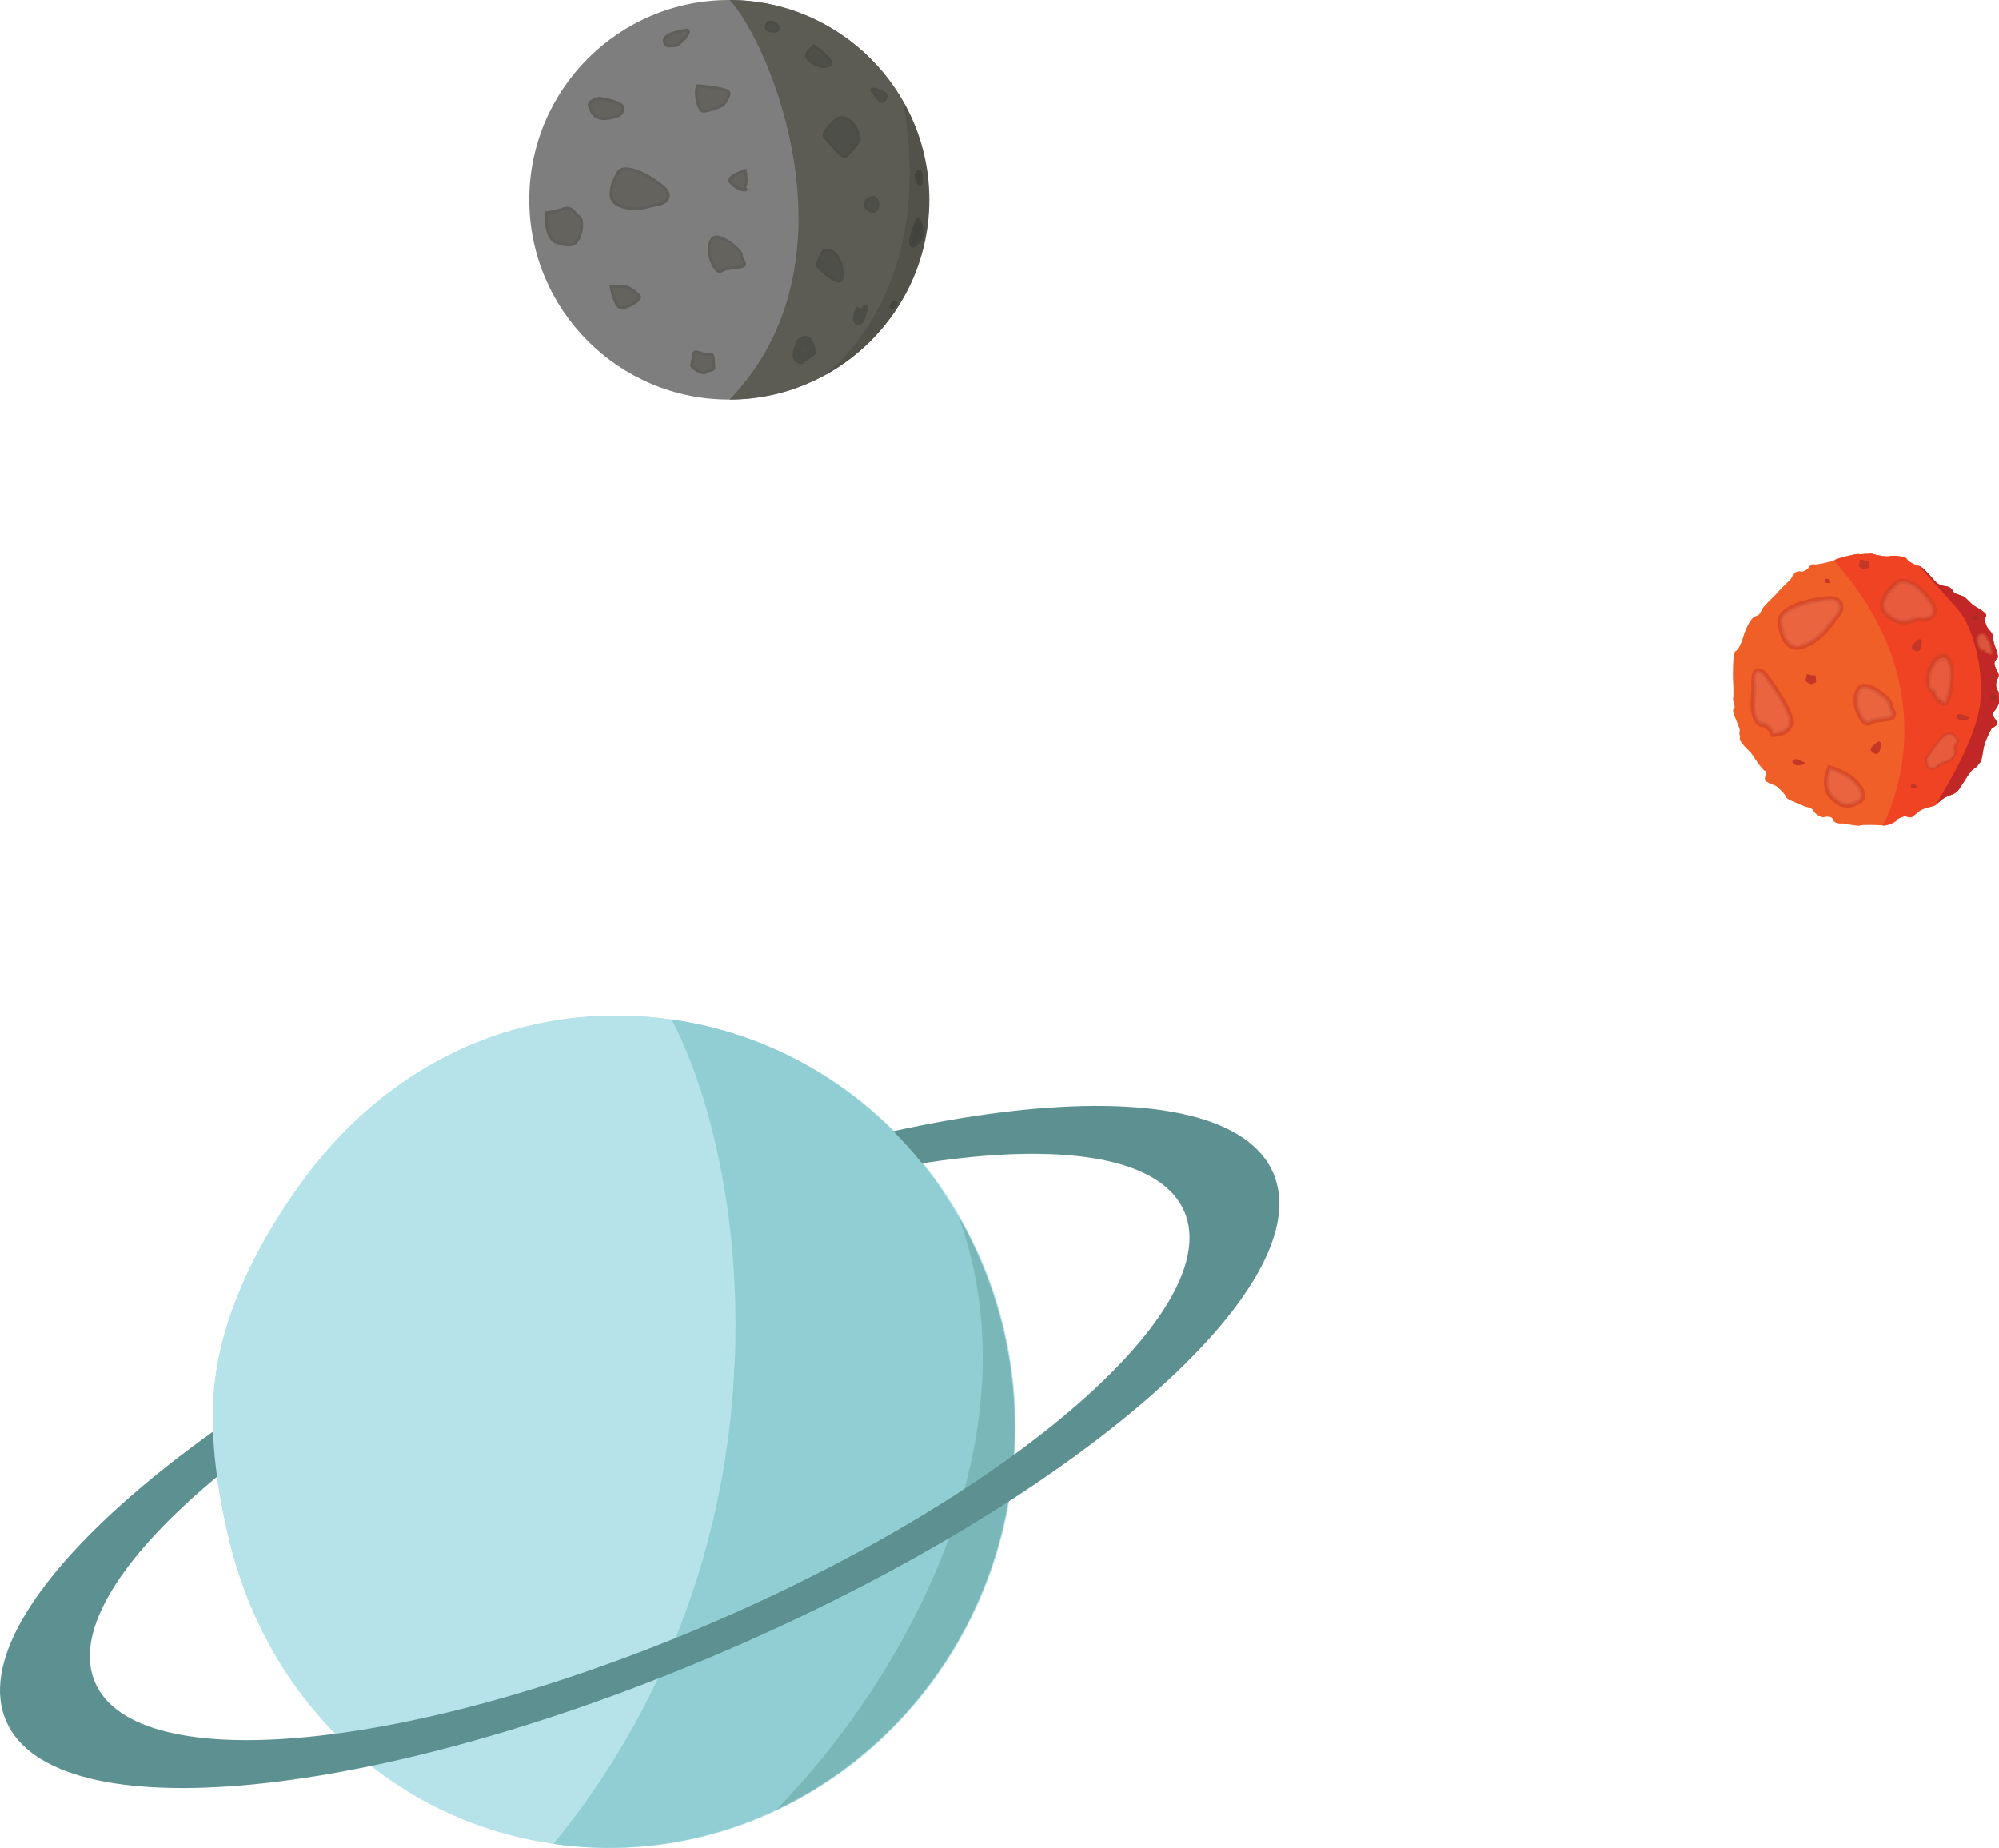 <?xml version="1.0" encoding="utf-8"?>
<!-- Generator: Adobe Illustrator 17.0.0, SVG Export Plug-In . SVG Version: 6.00 Build 0)  -->
<!DOCTYPE svg PUBLIC "-//W3C//DTD SVG 1.1//EN" "http://www.w3.org/Graphics/SVG/1.1/DTD/svg11.dtd">
<svg version="1.1" id="Layer_1" xmlns="http://www.w3.org/2000/svg" xmlns:xlink="http://www.w3.org/1999/xlink" x="0px" y="0px"
	 width="464.754px" height="429.624px" viewBox="0 0 464.754 429.624" enable-background="new 0 0 464.754 429.624"
	 xml:space="preserve">
<g>
	<g>
		<path fill="#7E7E7E" d="M215.948,46.445c0,25.652-20.794,46.448-46.448,46.448c-25.648,0-46.445-20.796-46.445-46.448
			C123.054,20.795,143.851,0,169.5,0C195.154,0,215.948,20.795,215.948,46.445z"/>
		<path fill="#5C5B54" d="M216.075,46.445c0,25.652-21.005,46.448-46.446,46.448C200.425,60.853,179,9.969,169.629,0
			C195.07,0,216.075,20.795,216.075,46.445z"/>
		<path fill="#64635E" stroke="#5F5E5B" stroke-width="0.669" stroke-miterlimit="10" d="M143.851,39.811c0,0-4.019,6.225,0,7.942
			c4.017,1.718,7.363,0.023,9.373-0.302c2.009-0.324,2.678-1.946,1.674-3.309C153.893,42.775,146.312,37.535,143.851,39.811z"/>
		<path fill="#64635E" stroke="#5F5E5B" stroke-width="0.669" stroke-miterlimit="10" d="M162.262,19.787
			c-0.094,0.142-0.171,0.322-0.225,0.528c-0.475,1.718,0.344,5.298,1.342,5.497c1.115,0.225,4.685-1.338,4.685-1.338
			s1.536-1.784,1.438-2.901c-0.097-1.116-7.333-1.644-7.333-1.644"/>
		<path fill="#64635E" stroke="#5F5E5B" stroke-width="0.669" stroke-miterlimit="10" d="M159.137,7.064
			c0,0-4.907,0.672-4.686,2.458c0.221,1.784,1.332,0.892,2.341,1.114C157.8,10.86,161.884,6.398,159.137,7.064z"/>
		<path fill="#64635E" stroke="#5F5E5B" stroke-width="0.669" stroke-miterlimit="10" d="M139.274,22.812
			c-2.453,0.771-2.677,1.26-1.785,3.024c0.895,1.763,2.681,1.985,4.576,1.539c1.895-0.445,2.566-0.572,2.789-2.183
			C145.078,23.582,139.274,22.812,139.274,22.812z"/>
		<path fill="#64635E" stroke="#5F5E5B" stroke-width="0.669" stroke-miterlimit="10" d="M173.282,39.651
			c0,0-4.367,1.31-3.492,2.618c0.873,1.309,2.909,2.036,3.492,1.892c0.579-0.147-0.438-0.292,0-1.017
			C173.717,42.414,173.282,39.651,173.282,39.651z"/>
		<path fill="#64635E" stroke="#5F5E5B" stroke-width="0.669" stroke-miterlimit="10" d="M127.003,49.471
			c0,0-0.449,6.027,2.451,6.919c2.904,0.892,4.232,0.892,5.129-1.116c0.899-2.01,0.887-4.463,0-4.909
			c-0.886-0.448-1.588-2.59-3.469-1.853C129.232,49.248,127.003,49.471,127.003,49.471z"/>
		<path fill="#64635E" stroke="#5F5E5B" stroke-width="0.669" stroke-miterlimit="10" d="M160.763,84.979
			c1.049,1.473,3.079,2.015,3.491,1.473c0.412-0.543,1.929,0.045,1.715-1.473c-0.216-1.517,0.073-3.014-1.159-2.607
			c-1.232,0.41-3.404-1.356-3.542-0.065C161.133,83.595,160.763,84.979,160.763,84.979z"/>
		<path fill="#64635E" stroke="#5F5E5B" stroke-width="0.669" stroke-miterlimit="10" d="M165.612,55.496
			c-2.119,2.825,0.892,8.449,2.007,7.572c1.117-0.877,3.085-0.652,4.779-1.099c1.694-0.446-0.133-1.479,0-2.638
			C172.529,58.174,166.949,53.712,165.612,55.496z"/>
		<path fill="#64635E" stroke="#5F5E5B" stroke-width="0.669" stroke-miterlimit="10" d="M142.065,66.545
			c0,0,0.794,5.467,2.795,5.021c2.004-0.446,3.918-1.87,3.852-2.496c-0.064-0.628-2.729-2.634-3.852-2.524
			C143.74,66.654,142.065,66.545,142.065,66.545z"/>
		<path fill="#52524B" d="M215.948,46.445c0,17.139-9.282,32.109-23.095,40.158c-6.86,3.998,26.097-13.475,17.059-63.07
			C213.756,30.295,215.948,38.114,215.948,46.445z"/>
		<path fill="#4F4F4A" stroke="#4D4D48" stroke-width="0.669" stroke-miterlimit="10" d="M189.267,10.669
			c-1.34,1.086-2.455,2.199-1.115,3.315c1.339,1.117,3.149,2.012,4.699,1.117C194.401,14.207,189.267,10.669,189.267,10.669z"/>
		<path fill="#4F4F4A" stroke="#4D4D48" stroke-width="0.669" stroke-miterlimit="10" d="M194.626,27.575
			c0,0-4.099,3.226-2.72,4.527c1.38,1.298,3.834,4.87,4.728,4.202c0.892-0.672,3.124-3.049,3.124-4.202
			C199.757,30.947,197.946,26.253,194.626,27.575z"/>
		<path fill="#4F4F4A" stroke="#4D4D48" stroke-width="0.669" stroke-miterlimit="10" d="M201.544,46.445c0,0-0.895,1.329,0,2.066
			c0.892,0.736,1.868,0.967,2.385-0.154C204.445,47.238,203.775,44.76,201.544,46.445z"/>
		<path fill="#4F4F4A" stroke="#4D4D48" stroke-width="0.669" stroke-miterlimit="10" d="M191.623,58.174
			c0,0-2.209,3.125-1.277,4.018c0.932,0.893,4.851,4.561,5.345,2.617C196.187,62.861,195.317,57.729,191.623,58.174z"/>
		<path fill="#4F4F4A" stroke="#4D4D48" stroke-width="0.669" stroke-miterlimit="10" d="M178.554,5.218c0,0-0.894,1.489,0,1.78
			c0.895,0.292,1.563,0.379,2.232,0C181.456,6.621,180.339,4.709,178.554,5.218z"/>
		<path fill="#4F4F4A" stroke="#4D4D48" stroke-width="2" stroke-miterlimit="10" d="M186.18,79.6c0,0-2,4.019,0,4.019l2.52-1.794
			C188.701,81.824,188.18,77.593,186.18,79.6z"/>
		<path fill="#4F4F4A" stroke="#4D4D48" stroke-width="1.339" stroke-miterlimit="10" d="M199.757,71.593
			c-1.339,2.428-0.67,3.621,0,3.358c0.668-0.262,1.439-3.556,1.389-3.358"/>
		<path fill="#43433E" stroke="#45453F" stroke-width="0.669" stroke-miterlimit="10" d="M213.12,51.256c0,0-1.98,4.715-1.31,5.705
			c0.669,0.99,2.091-1.041,2.51-1.88C214.739,54.242,213.79,49.482,213.12,51.256z"/>
		<path fill="#43433E" stroke="#45453F" stroke-width="0.669" stroke-miterlimit="10" d="M213.12,40.349
			c-0.508,0.964,0.447,2.679,0.866,2.427C214.404,42.523,214.259,38.172,213.12,40.349z"/>
		<path fill="#43433E" stroke="#45453F" stroke-width="0.669" stroke-miterlimit="10" d="M207.793,69.975
			c0,0.252-1.173,1.628-0.503,1.61c0.67-0.02,1.506-1.776,0.503-1.358"/>
		<path fill="#4F4F4A" stroke="#4D4D48" stroke-width="0.669" stroke-miterlimit="10" d="M202.62,20.848
			c0,0,1.49,2.359,2.159,2.686c0.669,0.327,1.284-0.669,1.284-1.342C206.063,21.516,202.858,20.29,202.62,20.848z"/>
	</g>
	<g>
		<path fill="#B6E2EA" d="M156.357,237.045c51.069,7.314,86.324,56.152,78.74,109.073c-7.582,52.925-55.13,89.897-106.195,82.583
			c-38.89-5.572-67.218-34.42-75.831-71.613c-2.699-11.65-4.718-24.84-2.907-37.461c2.372-16.569,10.855-32.162,19.941-44.731
			C90.049,247.307,121.276,232.022,156.357,237.045z"/>
		<path fill="#91CED3" d="M156.143,237.016c50.847,7.283,86.322,56.148,78.739,109.073c-7.579,52.923-55.35,89.864-106.194,82.579
			C185.904,358.637,174.318,271.442,156.143,237.016z"/>
		<path fill="#7AB7B8" d="M222.871,282.862c10.536,18.309,15.282,40.39,12.012,63.227c-4.861,33.93-26.244,61.297-54.366,74.644
			C210.772,389.613,241.358,333.977,222.871,282.862z"/>
		<path fill="#5D9191" d="M128.303,289.189C46.953,324.383-9.853,374.042,1.427,400.11c11.272,26.063,86.361,18.665,167.705-16.524
			c81.351-35.193,138.155-84.845,126.882-110.909C284.738,246.608,209.653,254.006,128.303,289.189z M166.266,376.958
			c-69.924,30.245-134.455,36.603-144.15,14.201c-9.691-22.407,39.133-65.088,109.056-95.337
			c69.919-30.245,134.463-36.603,144.154-14.199C285.015,304.029,236.191,346.709,166.266,376.958z"/>
		<path fill="#B6E2EA" d="M156.357,237.045c26.445,3.787,17.934,60.072,9.89,109.498c-7.488,46.02-75.171,39.47-98.138,44.683
			c-7.012-10.056-12.142-21.626-15.038-34.138c-2.699-11.65-4.718-24.84-2.907-37.461c2.372-16.569,10.855-32.162,19.941-44.731
			c17.45-24.14,43.539-38.86,73.291-38.798C147.647,236.105,151.972,236.417,156.357,237.045z"/>
		<path fill="#91CED3" d="M156.143,237.016c25.98,3.721,47.943,18.298,62.207,38.724c13.65,19.552-50.104,80.158-47.792,45.821
			C172.965,285.839,165.409,254.568,156.143,237.016z"/>
	</g>
	<g>
		<path fill="#F15F28" d="M458.897,140.784c0,0,2.278,1.27,2.756,1.906c0.475,0.635-0.478,0.593,0,2.281
			c0.475,1.688,1.744,1.812,1.744,3.418c0,1.604,1.661,4.126,0.866,4.781c-0.797,0.655-0.724,1.353,0,2.7
			c0.725,1.35,0.379,1.103-0.083,2.615c-0.464,1.514,0.512,2.148,0.501,2.626c-0.012,0.475,0.169,1.746,0,2.46
			c-0.17,0.715-1.361,2.223-1.361,2.223s-0.074,0.491,0.321,1.08c0.395,0.589,1.009,1.225,0.622,1.62
			c-0.388,0.396-1.249,0.879-1.249,0.879s-1.572,2.787-1.903,4.845c-0.33,2.06-0.491,2.852-0.809,3.091
			c-0.316,0.237-0.488,0.934-1.405,1.428c-0.918,0.497-2.166,2.939-2.722,3.653c-0.556,0.714-0.835,1.911-2.702,2.463
			c-1.864,0.551-3.173,2.143-3.57,2.381c-0.4,0.238-2.148,0.558-3.015,0.952c-0.866,0.396-2.148,1.746-2.545,1.826
			c-0.396,0.079-1.291-0.313-1.636-0.212c-0.344,0.104-1.541,0.451-1.698,0.848s-2.266,1.429-3.276,1.269
			c-1.012-0.156-5.061-0.203-5.3,0.018c-0.239,0.222-3.97-0.492-3.97-0.492s-1.986,0.238-2.302-0.873
			c-0.317-1.113-2.145-0.558-2.384-0.558c-0.238,0-1.68-0.604-2.15-1.493c-0.47-0.887-1.727-0.802-2.425-1.202
			c-0.697-0.401-3.779-1.312-4-2.068c-0.221-0.757-1.667-1.971-2.076-2.359c-0.406-0.39-2.529-0.896-2.769-1.53
			c-0.236-0.635,0.627-2.061,0-2.143c-0.623-0.082-3.256-4.179-3.256-4.179s-2.857-2.651-2.619-3.326
			c0.239-0.675-0.33-1.06-0.013-1.683c0.314-0.622-2.111-4.753-1.417-5.187c0.695-0.432-0.33-1.824-0.124-2.539
			c0.205-0.716-0.022-4.049-0.028-4.764c-0.006-0.716-0.09-5.876,0.626-6.192c0.719-0.319,1.513-2.304,1.829-3.494
			c0.317-1.191,1.709-4.408,2.78-4.606c1.07-0.198,1.109-0.952,1.667-1.827c0.555-0.872,2.699-2.804,3.413-3.625
			c0.714-0.819,2.065-2.171,2.781-2.805c0.714-0.636,0.951-1.748,0.951-1.748s1.271-0.636,1.667-0.396
			c0.397,0.239,1.189-0.319,1.509-0.478s0.795-1.428,1.509-1.189c0.716,0.236,4.21-0.746,4.766-0.811
			c0.556-0.063,5.239-1.73,5.716-1.572c0.477,0.158,2.837-0.26,3.402-0.012c0.568,0.251,3.188,0.727,3.903,0.486
			c0.714-0.235,3.652,0.081,3.89,0.637c0.237,0.557,1.748,1.428,2.859,1.666c1.111,0.238,3.572,3.574,4.286,4.053
			c0.716,0.475,1.191,0.555,2.225,0.714c1.03,0.159,1.588,1.323,1.588,1.455c0,0.134,1.667,0.609,2.223,0.848
			C457.048,138.88,458.346,140.467,458.897,140.784z"/>
		<path fill="#EF4323" d="M426.4,130.367c-0.373-0.416,5.239-1.73,5.716-1.572c0.477,0.158,2.837-0.26,3.402-0.012
			c0.568,0.251,3.188,0.727,3.903,0.486c0.714-0.235,3.652,0.081,3.89,0.637c0.237,0.557,1.748,1.428,2.859,1.666
			c1.111,0.238,3.572,3.574,4.286,4.053c0.716,0.475,1.191,0.555,2.225,0.714c1.03,0.159,1.588,1.323,1.588,1.455
			c0,0.134,1.667,0.609,2.223,0.848c0.556,0.238,1.854,1.825,2.405,2.143c0,0,2.278,1.27,2.756,1.906
			c0.475,0.635-0.478,0.593,0,2.281c0.475,1.688,1.744,1.812,1.744,3.418c0,1.604,1.661,4.126,0.866,4.781
			c-0.797,0.655-0.724,1.353,0,2.7c0.725,1.35,0.379,1.103-0.083,2.615c-0.464,1.514,0.512,2.148,0.501,2.626
			c-0.012,0.475,0.169,1.746,0,2.46c-0.17,0.715-1.361,2.223-1.361,2.223s-0.074,0.491,0.321,1.08
			c0.395,0.589,1.009,1.225,0.622,1.62c-0.388,0.396-1.249,0.879-1.249,0.879s-1.572,2.787-1.903,4.845
			c-0.33,2.06-0.491,2.852-0.809,3.091c-0.316,0.237-0.488,0.934-1.405,1.428c-0.918,0.497-2.166,2.939-2.722,3.653
			c-0.556,0.714-0.835,1.911-2.702,2.463c-1.864,0.551-3.173,2.143-3.57,2.381c-0.4,0.238-2.148,0.558-3.015,0.952
			c-0.866,0.396-2.148,1.746-2.545,1.826c-0.396,0.079-1.291-0.313-1.636-0.212c-0.344,0.104-1.541,0.451-1.698,0.848
			s-2.266,1.429-3.276,1.269C437.733,191.918,454.667,161.875,426.4,130.367z"/>
		<path fill="#C02726" d="M446.171,131.572c1.111,0.238,3.572,3.574,4.286,4.053c0.716,0.475,1.191,0.555,2.225,0.714
			c1.03,0.159,1.588,1.323,1.588,1.455c0,0.134,1.667,0.609,2.223,0.848c0.556,0.238,1.854,1.825,2.405,2.143
			c0,0,2.278,1.27,2.756,1.906c0.475,0.635-0.478,0.593,0,2.281c0.475,1.688,1.744,1.812,1.744,3.418
			c0,1.604,1.661,4.126,0.866,4.781c-0.797,0.655-0.724,1.353,0,2.7c0.725,1.35,0.379,1.103-0.083,2.615
			c-0.464,1.514,0.512,2.148,0.501,2.626c-0.012,0.475,0.169,1.746,0,2.46c-0.17,0.715-1.361,2.223-1.361,2.223
			s-0.074,0.491,0.321,1.08c0.395,0.589,1.009,1.225,0.622,1.62c-0.388,0.396-1.249,0.879-1.249,0.879s-1.572,2.787-1.903,4.845
			c-0.33,2.06-0.491,2.852-0.809,3.091c-0.316,0.237-0.488,0.934-1.405,1.428c-0.918,0.497-2.166,2.939-2.722,3.653
			c-0.556,0.714-0.835,1.911-2.702,2.463c-1.864,0.551-3.173,2.143-3.57,2.381c0,0,9.525-14.602,10.478-23.699
			c0.954-9.095-2.216-18.466-4.921-21.561C452.758,138.878,446.171,131.572,446.171,131.572z"/>
		<path fill="#C43727" d="M419.323,177.147c0,0-2.05-1.16-2.479-0.421c-0.431,0.74,0.246,0.72,0.563,1.099
			C417.723,178.199,420.554,177.689,419.323,177.147z"/>
		<path fill="#C43727" d="M457.436,166.667c0,0-2.05-1.161-2.48-0.422c-0.433,0.739,0.244,0.722,0.563,1.098
			C455.837,167.717,458.668,167.208,457.436,166.667z"/>
		<path fill="#C43727" d="M419.769,158.229c0.499,0.702,1.466,0.958,1.661,0.702c0.196-0.261,0.918,0.021,0.816-0.702
			c-0.103-0.72,0.035-1.432-0.552-1.238c-0.586,0.193-1.619-0.646-1.685-0.032C419.946,157.57,419.769,158.229,419.769,158.229z"/>
		<path fill="#C43727" d="M432.157,131.55c0.5,0.7,1.466,0.958,1.659,0.7c0.197-0.259,0.917,0.021,0.816-0.7
			c-0.102-0.72,0.037-1.433-0.551-1.238c-0.587,0.192-1.62-0.645-1.684-0.032C432.334,130.893,432.157,131.55,432.157,131.55z"/>
		<path fill="#AA2A23" d="M462.637,162.386c0.312,0.438,0.916,0.599,1.037,0.438c0.122-0.162,0.572,0.014,0.51-0.438
			c-0.064-0.452,0.022-0.896-0.344-0.775c-0.368,0.122-1.014-0.403-1.054-0.02C462.747,161.975,462.637,162.386,462.637,162.386z"/>
		<g opacity="0.7">
			<path fill="#E66649" d="M434.278,168.252c-0.93,0-1.713-1.366-2.006-1.953c-0.883-1.765-1.432-4.468-0.074-6.277
				c0.204-0.272,0.596-0.596,1.307-0.596c1.68,0,4.216,1.837,5.4,3.164c0.741,0.83,0.789,1.259,0.761,1.51
				c-0.033,0.285,0.157,0.621,0.342,0.946c0.231,0.408,0.494,0.871,0.297,1.338c-0.183,0.434-0.653,0.603-0.991,0.692
				c-0.644,0.168-1.308,0.242-1.95,0.313c-1.005,0.111-1.955,0.217-2.534,0.671C434.671,168.186,434.479,168.252,434.278,168.252
				L434.278,168.252z"/>
			<path fill="#D14227" d="M433.505,159.903c2.004,0,5.794,3.198,5.687,4.143c-0.131,1.127,1.65,2.135,0,2.569
				c-1.651,0.434-3.57,0.218-4.657,1.071c-0.077,0.061-0.163,0.089-0.257,0.089c-1.221,0-3.617-4.911-1.699-7.468
				C432.791,160.024,433.114,159.903,433.505,159.903 M433.505,158.95c-0.908,0-1.419,0.427-1.688,0.786
				c-1.488,1.984-0.914,4.891,0.03,6.778c0.414,0.827,1.279,2.214,2.432,2.214c0.309,0,0.602-0.101,0.846-0.293
				c0.472-0.371,1.356-0.469,2.292-0.572c0.66-0.073,1.342-0.149,2.019-0.327c0.251-0.066,1.015-0.267,1.31-0.968
				c0.288-0.684-0.065-1.305-0.322-1.758c-0.119-0.209-0.298-0.526-0.283-0.655c0.062-0.545-0.218-1.143-0.879-1.883
				C438.063,160.933,435.406,158.95,433.505,158.95L433.505,158.95z"/>
			<path fill="none" stroke="#D15A46" stroke-width="0.476" stroke-miterlimit="10" d="M432.579,160.308
				c-2.064,2.753,0.87,8.232,1.956,7.379c1.087-0.854,3.006-0.638,4.657-1.071c1.65-0.435-0.131-1.442,0-2.569
				C439.32,162.917,433.882,158.57,432.579,160.308z"/>
		</g>
		<g opacity="0.7">
			<path fill="#E66649" d="M451.998,163.678c-0.34,0-0.606-0.221-1.012-0.557c-0.112-0.092-0.237-0.196-0.38-0.308
				c-0.809-0.638-0.89-1.225-0.942-1.614c-0.041-0.296-0.045-0.321-0.418-0.419c-1.01-0.268-1.157-1.999-0.978-3.4
				c0.267-2.069,1.393-4.488,3.688-4.495c0.474,0,0.885,0.213,1.19,0.616c1.258,1.657,0.515,6.629,0.267,7.518l-0.035,0.123
				C452.83,163.09,452.664,163.678,451.998,163.678C451.998,163.678,451.999,163.678,451.998,163.678z"/>
			<path fill="#D14227" d="M451.96,152.965c2.171,0,1.3,6.636,0.995,7.728c-0.482,1.708-0.644,2.41-0.957,2.41
				c-0.227,0-0.533-0.269-1.097-0.714c-1.34-1.058-0.198-1.94-1.533-2.293c-1.338-0.354-0.852-7.131,2.59-7.131
				c0.001,0,0.223,0,0.223,0 M451.96,151.965h-0.002c-2.607,0-3.87,2.872-4.161,5.132c-0.215,1.669,0.016,3.686,1.322,4.033
				c0.026,0.007,0.062,0.124,0.062,0.13c0,0.002,0,0.003,0,0.005c0,0.407,0.166,1.165,1.125,1.922
				c0.14,0.11,0.265,0.212,0.374,0.302c0.45,0.372,0.806,0.666,1.318,0.666c1.026,0,1.265-0.844,1.84-2.884l0.035-0.121
				c0.182-0.652,1.132-6.215-0.344-8.16C453.134,152.472,452.577,151.965,451.96,151.965L451.96,151.965z"/>
			<path fill="none" stroke="#D15A46" stroke-width="0.476" stroke-miterlimit="10" d="M451.958,153.361
				c-3.441,0.01-3.928,6.604-2.59,6.958c1.335,0.352,0.193,1.061,1.533,2.119c1.342,1.057,1.222,1.4,2.054-1.548
				C453.259,159.799,454.132,153.357,451.958,153.361z"/>
		</g>
		<g opacity="0.7">
			<path fill="#E66649" d="M462.805,152.115c-0.119,0-0.25-0.046-0.448-0.115l-0.241-0.082c-0.488-0.158-0.65-0.521-0.757-0.678
				c-0.085-0.124-0.103-0.275-0.266-0.275c-0.001,0-0.002,0-0.002,0c-0.697,0-1.261-1.055-1.394-1.902
				c-0.151-0.958,0.162-1.575,0.859-1.8c0.071-0.023,0.145-0.003,0.218-0.003c1.196,0,2.143,3.057,2.213,3.402
				c0.18,0.888,0.231,1.147,0.085,1.326l-0.068,0.088L462.805,152.115z"/>
			<path fill="#D14227" d="M460.776,147.519c0.934,0,1.887,2.702,1.988,3.203c0.183,0.902,0.24,1.163,0.042,1.163
				c-0.114,0-0.312-0.086-0.619-0.185c-0.81-0.262-0.511-0.726-1.093-0.726c-0.022,0-0.046-0.009-0.071-0.009
				c-0.004,0-0.008,0-0.012,0c-0.684,0-1.92-2.936-0.382-3.433C460.677,147.516,460.726,147.519,460.776,147.519 M460.776,147.062
				c-0.098,0-0.195,0.015-0.288,0.045c-0.804,0.26-1.184,1.051-1.016,2.116c0.147,0.932,0.763,2.222,1.538,2.222l0.083-0.244
				c0.046,0,0.065-0.237,0.065-0.237c-0.001,0-0.002,0-0.003,0c-0.014,0-0.001,0.264,0.015,0.287
				c0.117,0.173,0.313,0.582,0.876,0.764c0.087,0.028,0.166,0.116,0.236,0.141c0.212,0.074,0.366,0.158,0.523,0.158
				c0.18,0,0.338-0.057,0.445-0.189c0.215-0.263,0.159-0.531-0.026-1.443l-0.012-0.054
				C463.205,150.593,462.256,147.062,460.776,147.062L460.776,147.062z"/>
			<path fill="none" stroke="#D15A46" stroke-width="0.229" stroke-miterlimit="10" d="M460.628,147.543
				c-1.547,0.5-0.287,3.481,0.395,3.444c0.678-0.037,0.323,0.441,1.164,0.713c0.842,0.273,0.865,0.442,0.577-0.978
				C462.657,150.195,461.606,147.227,460.628,147.543z"/>
		</g>
		<path fill="#C43727" d="M424.421,134.586c0,0-0.426,0.709,0,0.847c0.426,0.138,0.742,0.179,1.062,0
			C425.801,135.253,425.268,134.344,424.421,134.586z"/>
		<path fill="#AA2A23" d="M458.721,143.16c0,0-0.424,0.708,0,0.847c0.426,0.14,0.745,0.181,1.064,0
			C460.102,143.828,459.571,142.918,458.721,143.16z"/>
		<path fill="#C43727" d="M444.429,182.227c0,0-0.424,0.708,0,0.847c0.426,0.138,0.743,0.179,1.061,0
			C445.81,182.893,445.279,181.983,444.429,182.227z"/>
		<g opacity="0.7">
			<path fill="#E66649" d="M411.985,170.569c-0.233-0.555-1.066-1.998-2.105-2.002c-0.489-0.003-0.94-0.222-1.306-0.633
				c-1.06-1.191-1.302-3.834-1.07-5.926c0.294-2.663,0.023-3.588,0.021-3.598l-0.021-0.068l-0.002-0.078
				c0-1.642,0.431-2.475,1.279-2.475c0.824,0,1.639,0.965,1.794,1.158c0.218,0.289,5.162,6.86,5.811,10.079
				c0.189,0.94,0.025,1.744-0.486,2.387c-1.088,1.366-3.364,1.445-3.46,1.448l-0.326,0.009L411.985,170.569z"/>
			<path fill="#D14227" d="M408.78,156.265c0.637,0,1.422,0.98,1.422,0.98s5.081,6.726,5.716,9.875
				c0.634,3.149-3.493,3.265-3.493,3.265s-0.953-2.287-2.543-2.295c-1.588-0.01-2.221-3.166-1.904-6.03c0.316-2.862,0-3.796,0-3.796
				C407.977,156.723,408.344,156.265,408.78,156.265 M408.857,155.313c-0.801,0-1.677,0.512-1.677,2.951v0.157l-0.028,0.149
				c0,0-0.039,0-0.039,0c-0.001,0,0.211,0.901-0.064,3.386c-0.225,2.036-0.059,4.906,1.178,6.296
				c0.458,0.514,1.026,0.788,1.653,0.792c0.716,0.004,1.432,1.154,1.668,1.711l0.253,0.599l0.651-0.015
				c0.264-0.007,2.616-0.116,3.819-1.627c0.415-0.522,0.853-1.427,0.581-2.778c-0.67-3.324-5.638-9.98-5.851-10.261
				C410.733,156.336,409.873,155.313,408.857,155.313L408.857,155.313z"/>
			<path fill="none" stroke="#D15A46" stroke-width="0.476" stroke-miterlimit="10" d="M407.977,158.264c0,0,0.316,0.934,0,3.796
				c-0.316,2.864,0.316,6.021,1.904,6.03c1.59,0.008,2.543,2.295,2.543,2.295s4.127-0.115,3.493-3.265
				c-0.635-3.149-5.716-9.875-5.716-9.875S407.977,154.469,407.977,158.264z"/>
		</g>
		<g opacity="0.7">
			<path fill="#E66649" d="M449.26,178.76c-0.381,0-0.695-0.135-0.937-0.4c-0.598-0.656-0.485-1.904-0.48-1.958l0.006-0.065
				l0.034-0.056c0.109-0.178,2.69-4.379,4.343-5.447c0.33-0.213,0.664-0.321,0.993-0.321c1.285,0,1.985,1.611,2.015,1.68l0.077,0.18
				l-0.141,0.137c-0.258,0.252-0.88,1.035-0.656,1.617c0.177,0.456,0.131,1.012-0.129,1.525c-0.369,0.732-1.12,1.298-2.06,1.553
				c-1.526,0.412-2.095,1.259-2.101,1.268l-0.05,0.076l-0.086,0.035C449.789,178.7,449.509,178.76,449.26,178.76L449.26,178.76z"/>
			<path fill="#D14227" d="M453.22,170.798c1.11,0,1.752,1.506,1.752,1.506s-1.065,1.035-0.724,1.924
				c0.345,0.888-0.33,2.247-1.997,2.699c-1.668,0.45-2.266,1.389-2.266,1.389c-0.282,0.111-0.521,0.159-0.725,0.159
				c-1.328,0-1.133-2.045-1.133-2.045s2.637-4.312,4.254-5.356C452.684,170.877,452.964,170.798,453.22,170.798 M453.22,170.227
				c-0.385,0-0.772,0.123-1.148,0.367c-1.707,1.103-4.321,5.358-4.431,5.538l-0.069,0.113l-0.013,0.131
				c-0.014,0.145-0.116,1.441,0.553,2.177c0.293,0.323,0.691,0.493,1.148,0.493c0.285,0,0.599-0.067,0.934-0.199l0.173-0.068
				l0.1-0.157c0.017-0.025,0.528-0.765,1.933-1.144c1.018-0.276,1.835-0.896,2.241-1.7c0.295-0.585,0.346-1.226,0.14-1.758
				c-0.154-0.4,0.34-1.065,0.589-1.307l0.281-0.273l-0.154-0.361C455.465,172.004,454.691,170.227,453.22,170.227L453.22,170.227z"
				/>
			<path fill="none" stroke="#D15A46" stroke-width="0.286" stroke-miterlimit="10" d="M449.985,178.315
				c0,0,0.598-0.938,2.266-1.389c1.667-0.452,2.342-1.811,1.997-2.699c-0.342-0.889,0.724-1.924,0.724-1.924s-0.97-2.277-2.59-1.23
				c-1.617,1.045-4.254,5.356-4.254,5.356S447.868,179.149,449.985,178.315z"/>
		</g>
		<g opacity="0.7">
			<path fill="#E66649" d="M429.445,187.351c-0.989,0-1.936-0.484-3.375-1.727c-2.79-2.412-1.009-6.652-0.932-6.832l0.167-0.387
				l0.404,0.119c4.683,1.372,7.325,4.246,7.433,6.252c0.046,0.841-0.354,1.5-1.099,1.809l-0.209,0.087
				C430.925,187.051,430.207,187.351,429.445,187.351L429.445,187.351z"/>
			<path fill="#D14227" d="M425.576,178.98c6.251,1.832,8.446,6.269,6.285,7.164c-0.999,0.415-1.699,0.73-2.416,0.73
				c-0.833,0-1.689-0.425-3.064-1.611C423.824,183.052,425.576,178.98,425.576,178.98 M425.034,177.829l-0.333,0.775
				c-0.083,0.192-1.993,4.743,1.058,7.38c1.537,1.327,2.57,1.843,3.687,1.843c0.857,0,1.614-0.316,2.573-0.716l0.208-0.087
				c0.927-0.384,1.448-1.235,1.392-2.274c-0.12-2.224-2.829-5.235-7.775-6.684L425.034,177.829L425.034,177.829z"/>
			<path fill="none" stroke="#D15A46" stroke-width="0.476" stroke-miterlimit="10" d="M425.576,178.98
				c0,0-1.752,4.071,0.806,6.282c2.558,2.208,3.32,1.778,5.48,0.882C434.022,185.249,431.827,180.813,425.576,178.98z"/>
		</g>
		<g opacity="0.7">
			<path fill="#E66649" d="M417.773,150.608c-3.745,0-4.068-6.194-4.08-6.458l-0.003-0.061l0.013-0.06
				c0.745-3.492,9.281-4.995,11.89-4.995c0.267,0,0.483,0.016,0.64,0.043c0.889,0.154,1.541,0.66,1.788,1.387
				c0.308,0.903-0.04,1.992-0.955,2.988c-0.314,0.343-0.646,0.777-1.03,1.28c-1.405,1.841-3.331,4.362-6.935,5.63
				C418.638,150.526,418.192,150.608,417.773,150.608L417.773,150.608z"/>
			<path fill="#D14227" d="M425.593,139.511c0.232,0,0.421,0.012,0.557,0.036c1.669,0.29,2.075,1.939,0.565,3.584
				c-1.508,1.642-3.332,5.22-7.773,6.783c-0.427,0.15-0.815,0.218-1.169,0.218c-3.332,0-3.604-6.003-3.604-6.003
				C414.832,141.023,422.974,139.511,425.593,139.511 M425.593,138.558c-2.374,0-11.496,1.343-12.356,5.372l-0.026,0.12l0.006,0.122
				c0.116,2.567,1.207,6.912,4.556,6.912c0.473,0,0.972-0.091,1.485-0.271c3.738-1.316,5.713-3.902,7.156-5.791
				c0.377-0.494,0.702-0.92,1.003-1.247c1.036-1.128,1.42-2.391,1.055-3.464c-0.305-0.897-1.092-1.518-2.158-1.703
				C426.121,138.575,425.885,138.558,425.593,138.558L425.593,138.558z"/>
			<path fill="none" stroke="#D15A46" stroke-width="0.476" stroke-miterlimit="10" d="M414.169,144.129
				c0,0,0.332,7.346,4.773,5.785c4.44-1.564,6.265-5.142,7.772-6.783c1.511-1.645,1.104-3.294-0.564-3.584
				C424.475,139.256,414.89,140.748,414.169,144.129z"/>
		</g>
		<g opacity="0.7">
			<path fill="#E66649" d="M442.676,144.712c-1.106,0-2.242-0.444-3.572-1.396c-0.979-0.7-1.483-1.572-1.502-2.591
				c-0.047-2.649,3.342-5.29,3.485-5.401l0.049-0.037l0.057-0.024c0.412-0.175,0.852-0.263,1.307-0.263
				c3.279,0,6.507,4.553,7.08,5.776c0.365,0.777,0.353,1.543-0.037,2.157c-0.438,0.688-1.308,1.083-2.39,1.083l0,0
				c-0.214,0-0.44-0.015-0.678-0.046c-0.106-0.014-0.21-0.021-0.312-0.021c-0.507,0-0.981,0.165-1.483,0.339
				C444.106,144.487,443.456,144.712,442.676,144.712z"/>
			<path fill="#D14227" d="M442.5,135.476c2.911,0,6.01,4.139,6.648,5.502c0.651,1.385-0.194,2.562-1.995,2.562
				c-0.194,0-0.4-0.014-0.616-0.042c-0.128-0.017-0.252-0.025-0.374-0.025c-1.209,0-2.129,0.764-3.487,0.764
				c-0.861,0-1.897-0.306-3.295-1.307c-3.828-2.739,1.997-7.228,1.997-7.228C441.745,135.546,442.121,135.476,442.5,135.476
				 M442.5,134.523c-0.519,0-1.022,0.101-1.493,0.301l-0.113,0.048l-0.097,0.075c-0.381,0.294-3.721,2.95-3.671,5.787
				c0.014,0.81,0.321,1.983,1.701,2.97c1.415,1.013,2.638,1.485,3.849,1.485c0.86,0,1.551-0.24,2.16-0.451
				c0.483-0.168,0.901-0.313,1.327-0.313c0.081,0,0.164,0.005,0.249,0.016c0.253,0.034,0.502,0.051,0.741,0.051
				c1.248,0,2.265-0.476,2.792-1.305c0.473-0.745,0.497-1.698,0.065-2.615C449.386,139.239,446.056,134.523,442.5,134.523
				L442.5,134.523z"/>
			<path fill="none" stroke="#D15A46" stroke-width="0.476" stroke-miterlimit="10" d="M441.379,135.701
				c0,0-5.825,4.488-1.997,7.228c3.826,2.74,4.946,0.275,7.156,0.568c2.216,0.294,3.332-0.985,2.61-2.52
				C448.426,139.438,444.563,134.352,441.379,135.701z"/>
		</g>
		<path fill="#C43727" d="M434.976,174.483c0,0,1.046,1.316,1.708,0.577c0.659-0.738,0.539-1.581,0.616-2.035
			c0.077-0.457-0.223-0.718-0.588-0.6C436.343,172.542,434.668,173.791,434.976,174.483z"/>
		<path fill="#C43727" d="M444.506,150.662c0,0,1.047,1.317,1.707,0.577c0.66-0.736,0.538-1.58,0.616-2.033
			c0.075-0.459-0.224-0.718-0.589-0.602C445.874,148.722,444.195,149.97,444.506,150.662z"/>
	</g>
</g>
</svg>

